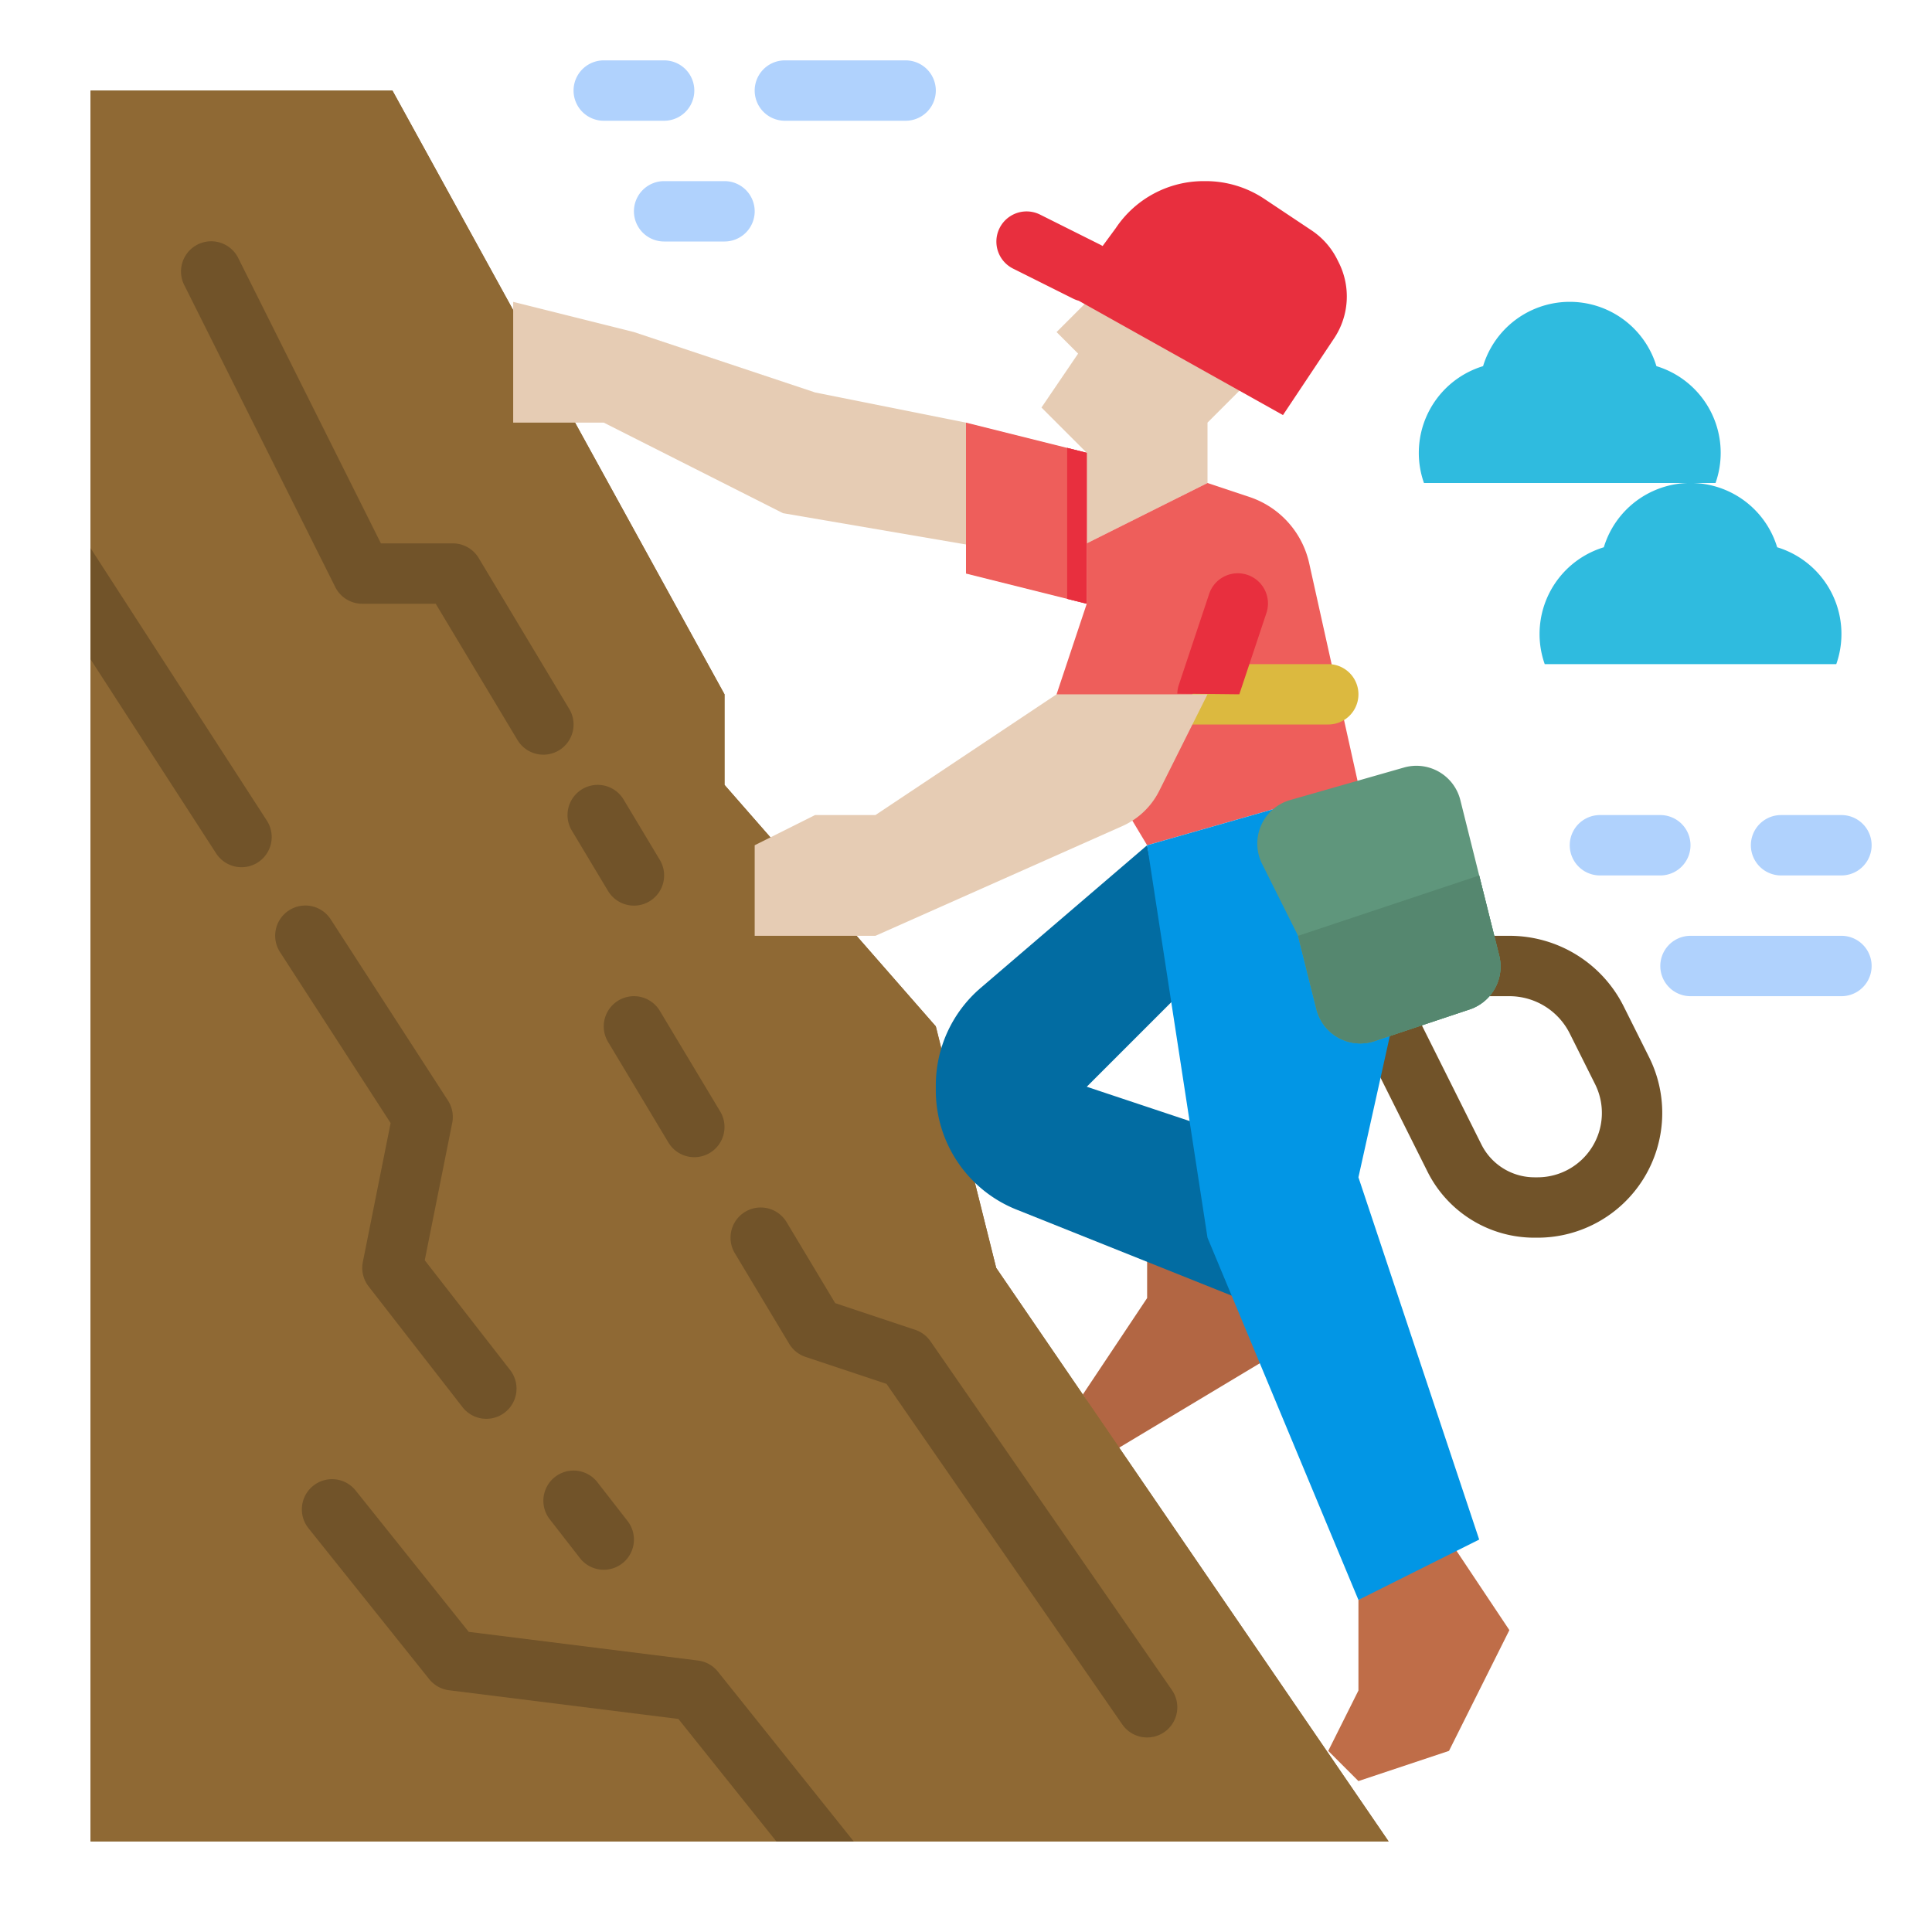 <svg viewBox="0 0 512 512" xmlns="http://www.w3.org/2000/svg"><g><path d="M304 328v16l-17.039 25.558L296 384l40-24-8-24z" fill="#b26643"></path><path d="M24 488V24h80l88 160v24l56 64 16 64 104 152z" fill="#8f6934"></path><path d="M368 488H24V24h80l88 160v24l56 64 16 64z" fill="#8f6934"></path><path d="M407.406 328h-.689a31.648 31.648 0 0 1-28.462-17.594l-17.411-34.829a8 8 0 0 1 14.312-7.154l17.41 34.828A15.735 15.735 0 0 0 406.717 312h.689a17.055 17.055 0 0 0 15.317-24.667l-6.692-13.383a17.9 17.9 0 0 0-16.1-9.95H388a8 8 0 0 1 0-16h11.931a33.815 33.815 0 0 1 30.411 18.8l6.691 13.383A33.055 33.055 0 0 1 407.406 328z" fill="#715329"></path><path d="m352 464 8 8 24-8 16-32-16-24-24 16v24z" fill="#bf6d48"></path><path d="m296 72-16 16 5.71 5.71L276 108l12 12v24l32-16v-16l16-16z" fill="#e6ccb4"></path><path d="m320 128 11.109 3.7a24 24 0 0 1 15.839 17.562L360 208l-56 16-24-40 8-24v-16z" fill="#ee5e5b"></path><path d="m256 112-40-8-48-16-32-8v32h24l47.501 24L260 144.98z" fill="#e6ccb4"></path><path d="m256 112 32 8v40l-32-8z" fill="#ee5e5b"></path><path d="M288 120v40l-5.19-1.3v-40z" fill="#ee5e5b"></path><path d="M248 287.638v1.343a34 34 0 0 0 21.373 31.568L328 344l-9.97-45.99L288 288l24-24-8-40-44.127 37.823A34 34 0 0 0 248 287.638z" fill="#026ca2"></path><path d="m304 224 16 104 40 96 32-16-32-96 16-72-16-32z" fill="#0296e5"></path><path d="M334.466 228.933 344 248l4.857 19.428a12 12 0 0 0 15.437 8.474l25.164-8.388a12 12 0 0 0 7.847-14.3l-10.3-41.183a12 12 0 0 0-14.938-8.628l-30.168 8.62a12 12 0 0 0-7.433 16.91z" fill="#5f967c"></path><path d="m389.46 267.51-25.17 8.39a11.991 11.991 0 0 1-15.43-8.47L344 248l48-16 5.3 21.22a11.981 11.981 0 0 1-7.84 14.29z" fill="#5f967c"></path><path d="m389.46 267.51-25.17 8.39a11.991 11.991 0 0 1-15.43-8.47L344 248l48-16 5.3 21.22a11.981 11.981 0 0 1-7.84 14.29z" fill="#55876f"></path><path d="M168.008 240a8 8 0 0 1-6.868-3.885l-9.6-16a8 8 0 0 1 13.72-8.232l9.6 16A8 8 0 0 1 168.008 240zM144.008 200a8 8 0 0 1-6.868-3.885L115.471 160H96a8 8 0 0 1-7.155-4.422l-40-80a8 8 0 1 1 14.31-7.156L100.944 144H120a8 8 0 0 1 6.86 3.884l24 40A8 8 0 0 1 144.008 200zM304.007 460.445a7.991 7.991 0 0 1-6.585-3.445l-62.482-90.254-21.47-7.157a8.006 8.006 0 0 1-4.33-3.473l-14.4-24a8 8 0 1 1 13.72-8.232l12.877 21.462 21.193 7.065a8 8 0 0 1 4.048 3.035l64 92.445a8 8 0 0 1-6.571 12.554zM184.008 306.667a8 8 0 0 1-6.868-3.884l-16-26.667a8 8 0 1 1 13.72-8.232l16 26.666a8 8 0 0 1-6.852 12.117z" fill="#715329"></path><path d="M320 176h32a8 8 0 0 1 0 16h-40z" fill="#dcb93f"></path><path d="M160.005 416a7.988 7.988 0 0 1-6.32-3.088l-8-10.286a8 8 0 1 1 12.63-9.823l8 10.285a8 8 0 0 1-6.31 12.912zM128.894 376a7.987 7.987 0 0 1-6.32-3.088l-24.889-32a8 8 0 0 1-1.53-6.481l7.363-36.813-29.293-45.272a8 8 0 1 1 13.433-8.692l31.059 48a8 8 0 0 1 1.128 5.915l-7.283 36.41 22.638 29.109A8 8 0 0 1 128.894 376zM68.35 228.54a8.011 8.011 0 0 1-11.07-2.38L24 174.73v-29.46l46.72 72.2a8.01 8.01 0 0 1-2.37 11.07zM226.25 488h-20.5l-25.97-32.46-60.77-7.6a8.038 8.038 0 0 1-5.26-2.94l-32-40a8 8 0 1 1 12.5-10l29.97 37.46 60.77 7.6a8.038 8.038 0 0 1 5.26 2.94z" fill="#715329"></path><path d="M454.634 128a23.946 23.946 0 0 0 1.366-8 24.009 24.009 0 0 0-17.031-22.969 24 24 0 0 0-45.938 0A24.023 24.023 0 0 0 376 120a23.946 23.946 0 0 0 1.366 8z" fill="#2fbbdf"></path><path d="M486.634 176a23.946 23.946 0 0 0 1.366-8 24.009 24.009 0 0 0-17.031-22.969 24 24 0 0 0-45.938 0A24.023 24.023 0 0 0 408 168a23.946 23.946 0 0 0 1.366 8z" fill="#2fbbdf"></path><g fill="#b0d2fd"><path d="M192 64h-16a8 8 0 0 1 0-16h16a8 8 0 0 1 0 16zM240 32h-32a8 8 0 0 1 0-16h32a8 8 0 0 1 0 16zM440 232h-16a8 8 0 0 1 0-16h16a8 8 0 0 1 0 16zM488 264h-40a8 8 0 0 1 0-16h40a8 8 0 0 1 0 16zM176 32h-16a8 8 0 0 1 0-16h16a8 8 0 0 1 0 16zM488 232h-16a8 8 0 0 1 0-16h16a8 8 0 0 1 0 16z" fill="#b0d2fd"></path></g><path d="M312 183.824a7.963 7.963 0 0 1 .411-2.354l8-24a8 8 0 1 1 15.178 5.06L328.433 184z" fill="#e82f3e"></path><path d="m320 184-12.791 25.582a20 20 0 0 1-9.766 9.332L232 248h-32v-24l16-8h16l48-32z" fill="#e6ccb4"></path><path d="M288 120v40l-5.19-1.3v-40zM354.809 69.619l-.434-.868a19.984 19.984 0 0 0-6.794-7.7L335.054 52.7a28 28 0 0 0-15.532-4.7h-.537a28 28 0 0 0-23.3 12.468l-3.48 4.733a7.383 7.383 0 0 0-.63-.356l-16-8a8 8 0 0 0-7.156 14.31l16 8a7.948 7.948 0 0 0 1.457.547L340 110l13.56-20.343a20 20 0 0 0 1.249-20.038z" fill="#e82f3e"></path></g></svg>